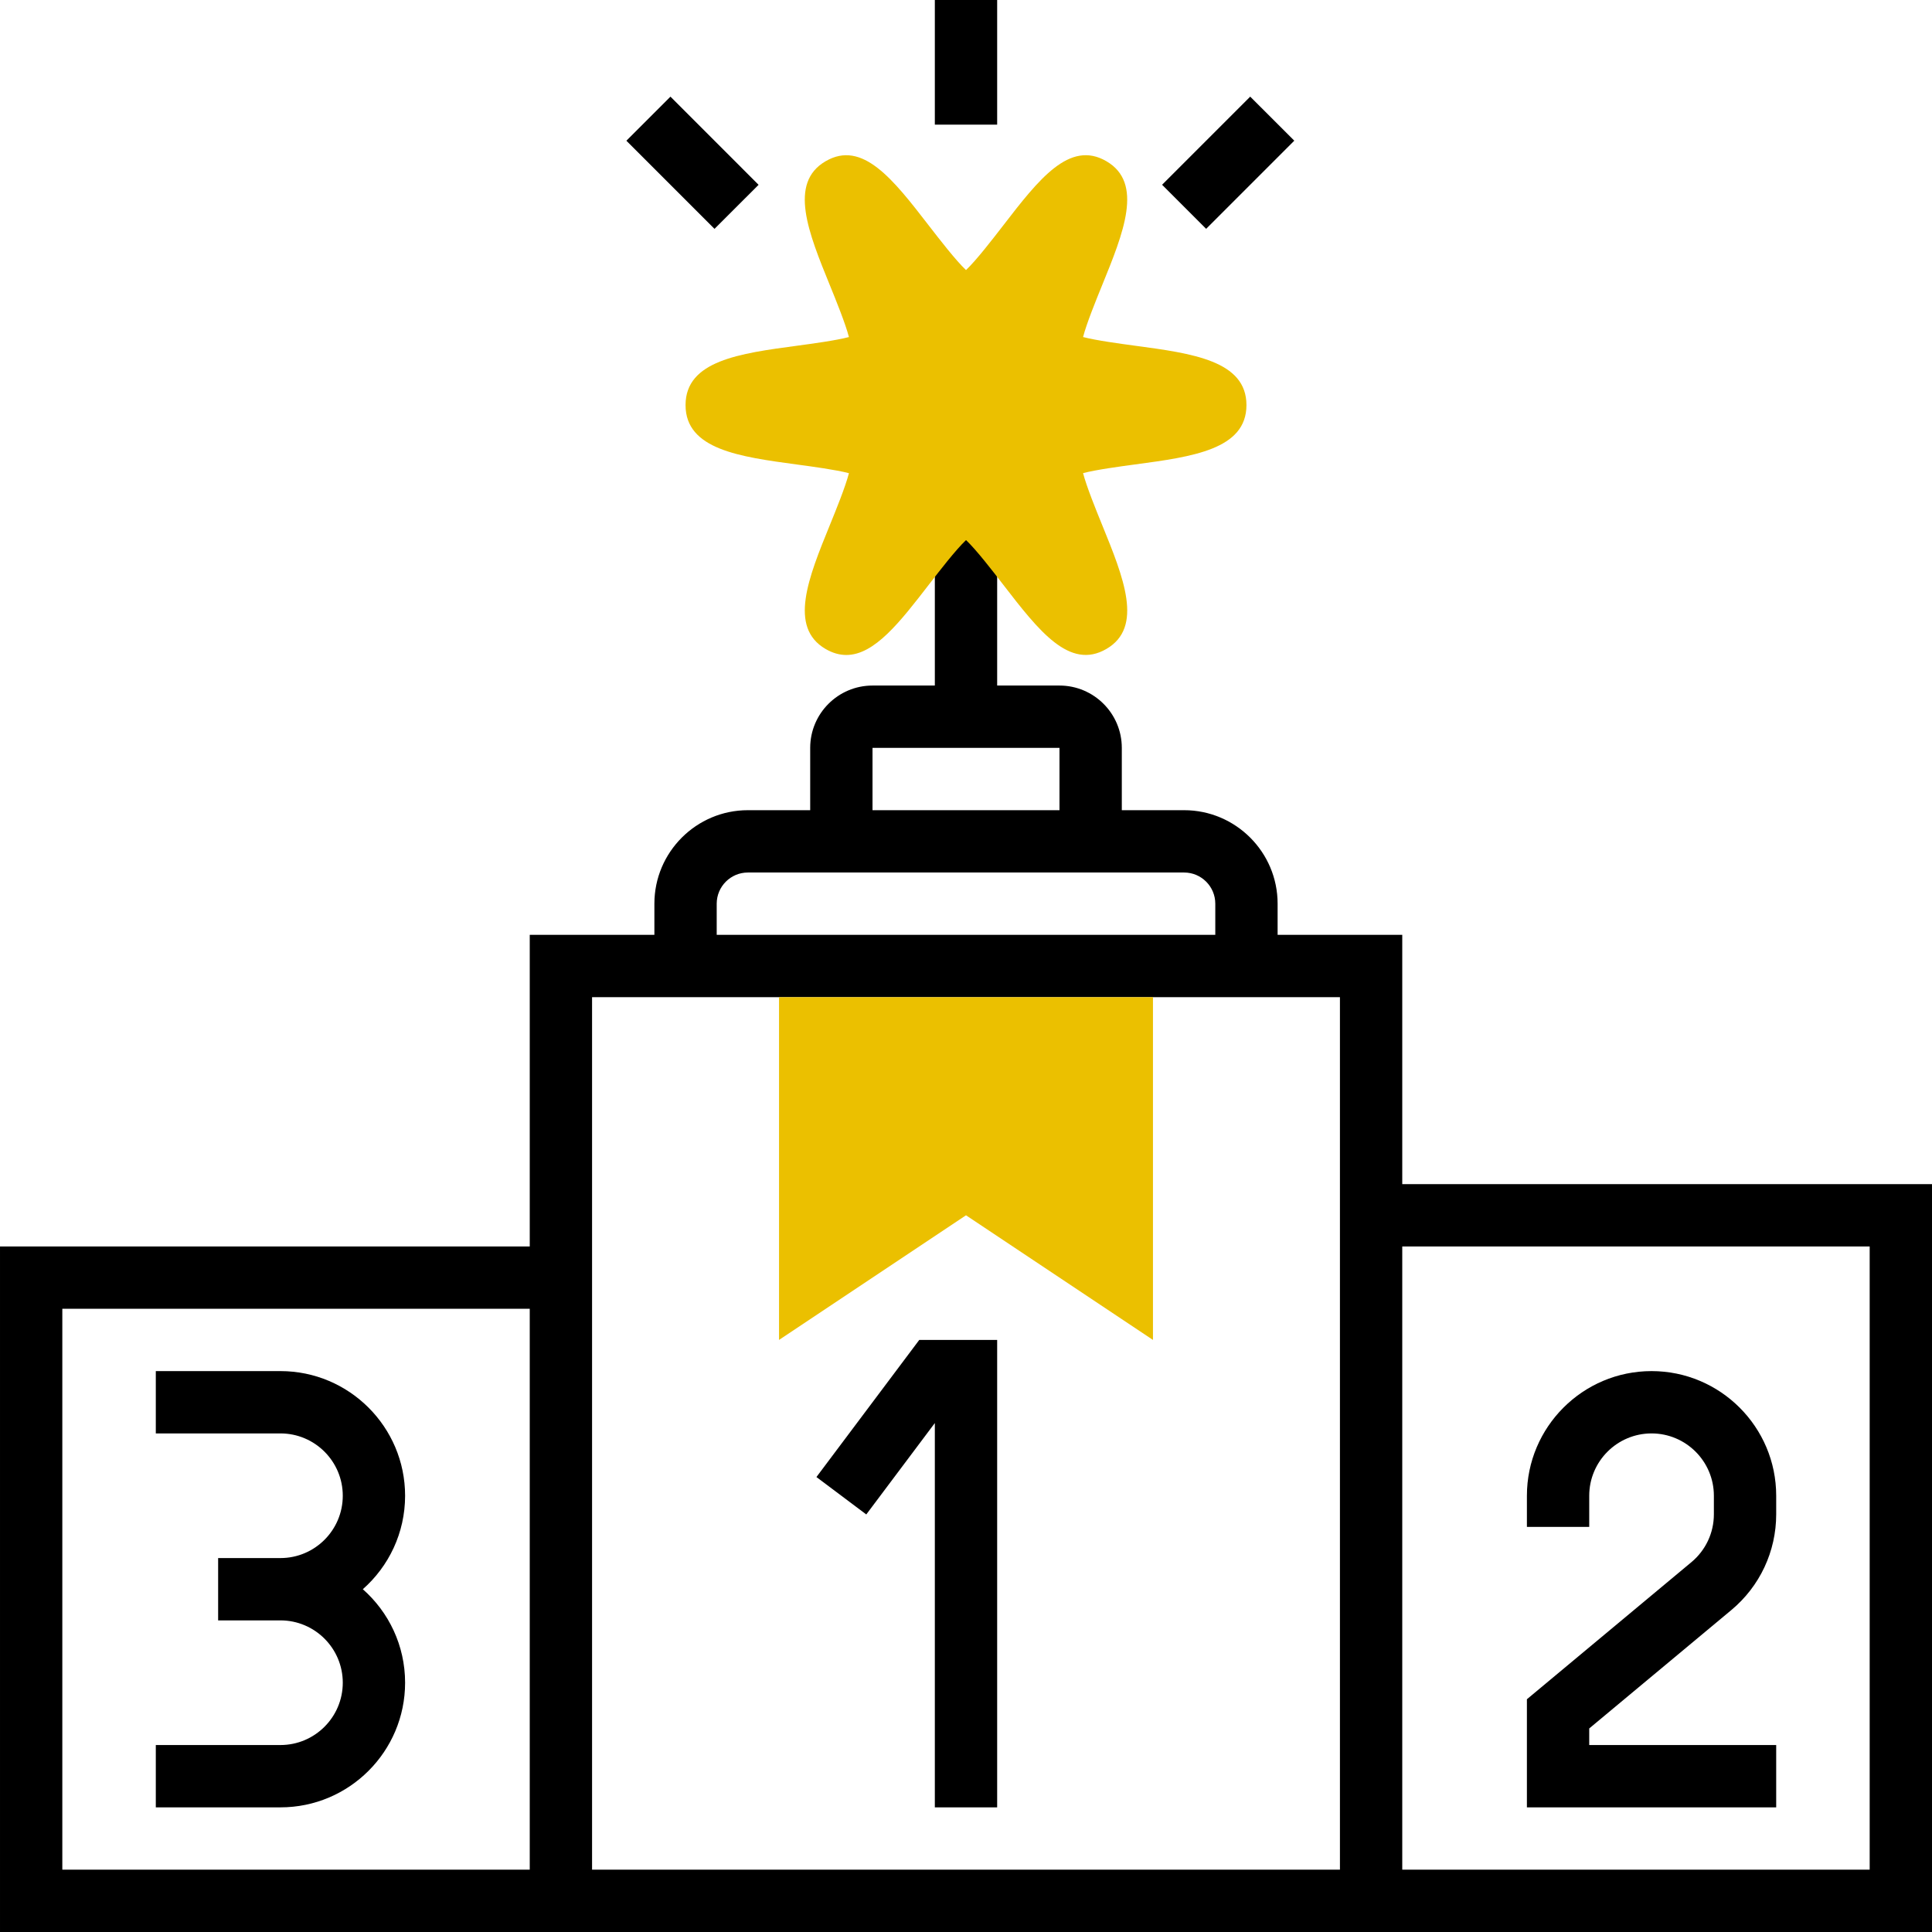 <svg height="496pt" viewBox="0 0 496 496" width="496pt" xmlns="http://www.w3.org/2000/svg"><path d="m360 304v-64h-32v-8c0-13.23-10.77-24-24-24h-16v-16c0-8.824-7.176-16-16-16h-16v-48h-16v48h-16c-8.824 0-16 7.176-16 16v16h-16c-13.23 0-24 10.77-24 24v8h-32v80h-136v176h496v-192zm-136-112h48v16h-48zm-40 40c0-4.406 3.586-8 8-8h112c4.414 0 8 3.594 8 8v8h-128zm160 24v224h-192v-224zm-328 80h120v144h-120zm464 144h-120v-160h120zm0 0"/><path d="m240 365.336v98.664h16v-120h-20l-26.398 35.199 12.797 9.602zm0 0"/><path d="m434.238 401.047-42.238 35.199v27.754h64v-16h-48v-4.258l36.496-30.406c7.312-6.098 11.504-15.055 11.504-24.574v-4.762c0-17.648-14.352-32-32-32s-32 14.352-32 32v8h16v-8c0-8.824 7.176-16 16-16s16 7.176 16 16v4.762c0 4.758-2.105 9.238-5.762 12.285zm0 0"/><path d="m104 384c0-17.648-14.352-32-32-32h-32v16h32c8.824 0 16 7.176 16 16s-7.176 16-16 16h-16v16h16c8.824 0 16 7.176 16 16s-7.176 16-16 16h-32v16h32c17.648 0 32-14.352 32-32 0-9.543-4.199-18.137-10.855-24 6.656-5.863 10.855-14.457 10.855-24zm0 0"/><path d="m240 0h16v32h-16zm0 0"/><path d="m160.809 36.125 11.316-11.312 22.625 22.633-11.316 11.309zm0 0"/><path d="m298.34 47.434 22.625-22.625 11.316 11.312-22.629 22.629zm0 0"/><g fill="#ebc000"><path d="m217.273 168.152c-1.73 0-3.496-.48-5.312-1.535-9.594-5.578-4.41-18.336 1.094-31.84 1.57-3.855 3.977-9.77 4.891-13.297-3.41-.887-9.402-1.695-13.336-2.223-14.715-1.992-28.609-3.859-28.609-15.258s13.895-13.266 28.609-15.238c3.926-.531 9.918-1.336 13.336-2.227-.922-3.527-3.32-9.438-4.891-13.289-5.504-13.504-10.695-26.27-1.102-31.848 9.461-5.535 17.375 4.691 26.504 16.512 2.703 3.488 6.871 8.898 9.543 11.426 2.672-2.535 6.84-7.945 9.543-11.441 9.121-11.824 17.023-22.031 26.496-16.504 9.594 5.578 4.41 18.336-1.094 31.84-1.57 3.859-3.977 9.77-4.891 13.297 3.41.887 9.402 1.695 13.336 2.227 14.715 1.98 28.609 3.848 28.609 15.246s-13.895 13.266-28.609 15.238c-3.926.531-9.918 1.336-13.336 2.227.922 3.527 3.32 9.438 4.891 13.289 5.504 13.504 10.695 26.27 1.102 31.848-9.48 5.527-17.383-4.699-26.504-16.512-2.695-3.496-6.863-8.898-9.535-11.434-2.672 2.535-6.84 7.945-9.543 11.441-7.375 9.551-13.945 18.055-21.191 18.055zm0 0"/><path d="m200 256v88l48-32 48 32v-88zm0 0"/></g></svg>